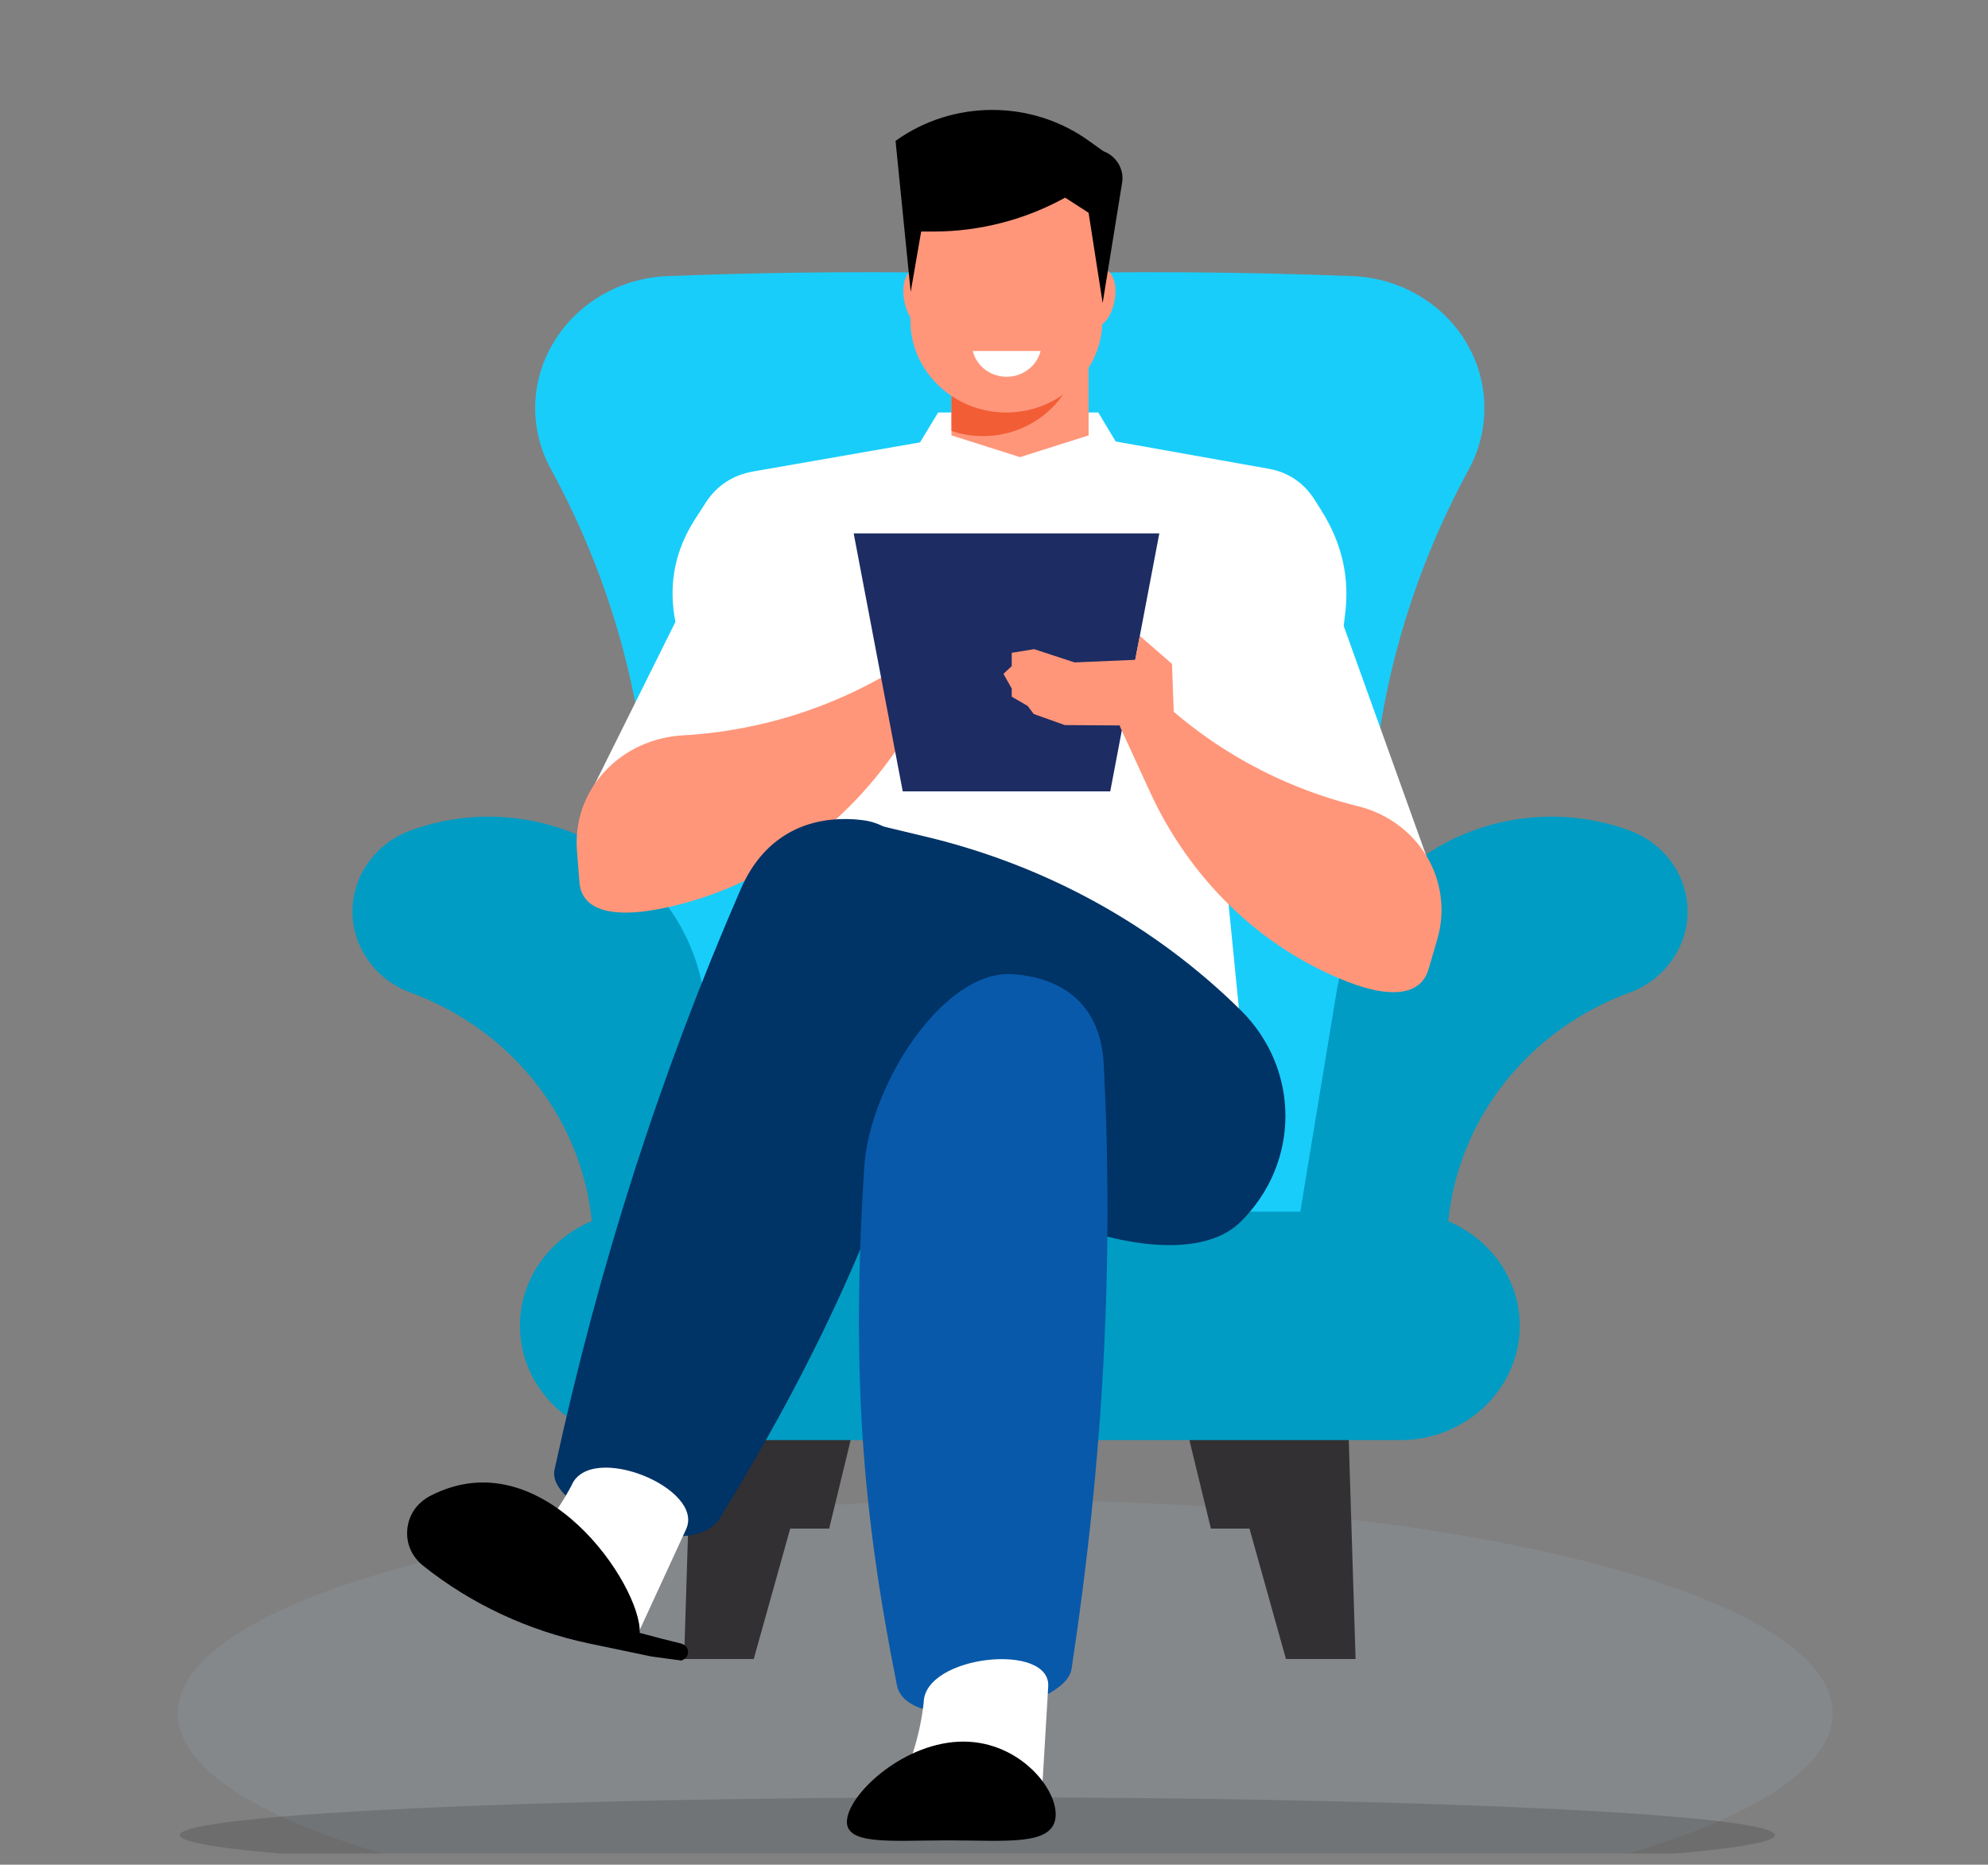 <svg width="177" height="166" viewBox="0 0 177 166" fill="none" xmlns="http://www.w3.org/2000/svg">
<rect x="0" y="0" width="177" height="166" fill="#808080" stroke="none"/>
<g clip-path="url(#clip0_39_4630)">
<path opacity="0.1" d="M89.5 171.481C130.184 171.481 163.165 162.991 163.165 152.517C163.165 142.043 130.184 133.552 89.5 133.552C48.816 133.552 15.835 142.043 15.835 152.517C15.835 162.991 48.816 171.481 89.5 171.481Z" fill="#BCDAF3"/>
<path fill-rule="evenodd" clip-rule="evenodd" d="M111.828 119.903L112.246 136.079H107.812L103.186 117.048L111.828 119.903ZM69.807 119.903L69.39 136.079H73.823L78.449 117.048L69.807 119.903Z" fill="#323033"/>
<path fill-rule="evenodd" clip-rule="evenodd" d="M120.084 128.168L120.694 147.69H114.494L108.069 124.723L120.084 128.168ZM61.518 128.168L60.908 147.69H67.108L73.533 124.723L61.518 128.168Z" fill="#323033"/>
<path fill-rule="evenodd" clip-rule="evenodd" d="M58.403 86.723L57.793 72.943C57.311 62.049 54.323 51.419 49.054 41.772C47.095 38.196 47.191 33.93 49.311 30.452C51.4 26.974 55.222 24.743 59.431 24.579C69.583 24.185 79.767 24.12 89.919 24.415C100.071 24.12 110.254 24.185 120.406 24.579C124.615 24.743 128.438 26.974 130.526 30.452C132.614 33.93 132.711 38.196 130.783 41.772C125.514 51.419 122.527 62.082 122.045 72.943L121.434 86.723L117.419 117.992H62.419L58.403 86.723Z" fill="#19CDFA"/>
<path fill-rule="evenodd" clip-rule="evenodd" d="M67.237 110.844L66.048 108.974L62.643 88.336C61.743 82.79 58.274 77.967 53.198 75.178C48.122 72.389 42.018 71.93 36.557 73.931C33.44 75.08 31.384 77.934 31.384 81.15C31.384 84.333 33.44 87.22 36.557 88.368C47.704 92.47 54.354 103.494 52.491 114.781L67.237 110.844ZM114.398 110.844L115.587 108.974L118.992 88.336C119.892 82.79 123.361 77.967 128.437 75.178C133.513 72.389 139.617 71.93 145.079 73.931C148.195 75.08 150.251 77.934 150.251 81.15C150.251 84.333 148.195 87.22 145.079 88.368C133.931 92.47 127.281 103.494 129.144 114.781L114.398 110.844Z" fill="#009CC4"/>
<path fill-rule="evenodd" clip-rule="evenodd" d="M56.924 107.859H124.678C130.525 107.859 135.312 112.42 135.312 118.03C135.312 123.608 130.525 128.202 124.678 128.202H56.924C51.077 128.202 46.291 123.641 46.291 118.03C46.291 112.42 51.077 107.859 56.924 107.859Z" fill="#009CC4"/>
<path fill-rule="evenodd" clip-rule="evenodd" d="M126.991 76.196L119.634 55.722L119.73 54.935C120.212 51.489 119.506 48.372 117.61 45.386L117.032 44.468C116.068 42.959 114.655 42.007 112.855 41.712L90.945 37.807L67.044 41.974C65.245 42.302 63.831 43.221 62.867 44.697L61.871 46.24C60.169 48.897 59.558 51.719 60.04 54.836L60.137 55.361L51.816 72.095L67.14 66.943L66.851 88.303L110.896 95.752L108.84 74.982L126.991 76.196Z" fill="white"/>
<path fill-rule="evenodd" clip-rule="evenodd" d="M51.592 78.557L51.367 75.702C51.174 73.143 52.041 70.617 53.808 68.714C55.575 66.778 58.081 65.629 60.748 65.465C67.847 65.072 74.722 62.84 80.634 59.002L83.011 62.381L79.188 67.631C74.24 74.423 66.852 79.443 58.338 80.985C54.836 81.608 51.816 81.215 51.592 78.557Z" fill="#FF967A"/>
<path fill-rule="evenodd" clip-rule="evenodd" d="M76.007 47.485H103.218L98.849 70.453H80.376L76.007 47.485Z" fill="#1D2C62"/>
<path fill-rule="evenodd" clip-rule="evenodd" d="M76.007 72.947L82.593 74.522C93.194 77.081 102.832 82.396 110.446 89.91C115.779 95.16 115.779 103.527 110.446 108.777C106.623 112.55 97.853 110.417 93.483 108.219C86.641 104.741 81.532 97.719 78.77 90.796L76.007 72.947Z" fill="#003366"/>
<path fill-rule="evenodd" clip-rule="evenodd" d="M65.952 79.149C68.104 74.194 72.249 72.455 76.811 73.013C83.043 73.768 85.742 84.858 83.557 91.847C78.192 109.204 72.859 120.819 64.089 135.157C61.551 139.324 48.54 134.567 49.375 130.826C53.391 112.386 58.82 95.554 65.952 79.149Z" fill="#003366"/>
<path fill-rule="evenodd" clip-rule="evenodd" d="M98.271 94.763C98.014 89.48 94.672 87.019 90.143 86.724C83.942 86.33 77.389 96.666 76.939 103.95C75.814 121.996 76.714 134.333 79.862 150.049C80.794 154.577 94.865 152.346 95.411 148.54C98.271 129.706 99.17 112.185 98.271 94.763Z" fill="#0859A9"/>
<path fill-rule="evenodd" clip-rule="evenodd" d="M93.324 150.185L92.681 161.045H79.124L79.959 159.339C81.18 156.812 81.951 154.188 82.24 151.563C82.305 147.33 93.645 146.149 93.324 150.185Z" fill="white"/>
<path fill-rule="evenodd" clip-rule="evenodd" d="M85.772 155.04C90.88 155.04 94.35 159.469 93.965 161.897C93.579 164.325 89.499 163.833 84.391 163.833C79.283 163.833 75.042 164.325 75.428 161.897C75.781 159.469 80.632 155.04 85.772 155.04Z" fill="black"/>
<path fill-rule="evenodd" clip-rule="evenodd" d="M61.069 136.173L56.475 146.147L44.652 139.782L46.002 138.535C47.993 136.698 49.664 134.565 50.885 132.235C52.555 128.298 62.836 132.498 61.069 136.173Z" fill="white"/>
<path fill-rule="evenodd" clip-rule="evenodd" d="M57.985 147.462L52.491 146.314C47.03 145.166 41.954 142.803 37.681 139.391C36.653 138.57 36.139 137.389 36.267 136.11C36.396 134.83 37.135 133.78 38.324 133.157C48.379 127.972 57.149 141.261 56.957 145.362C58.178 145.691 59.43 146.019 60.651 146.314C61.005 146.412 61.262 146.708 61.262 147.069C61.262 147.43 61.005 147.725 60.651 147.823L57.985 147.462Z" fill="black"/>
<path fill-rule="evenodd" clip-rule="evenodd" d="M127.185 86.301L127.988 83.545C128.694 81.084 128.341 78.427 127.024 76.228C125.675 73.997 123.458 72.389 120.888 71.766C113.981 70.06 107.716 66.582 102.704 61.726L99.685 64.613L102.383 70.486C105.853 78.066 112.085 84.365 120.117 87.45C123.362 88.696 126.413 88.86 127.185 86.301Z" fill="#FF967A"/>
<path fill-rule="evenodd" clip-rule="evenodd" d="M104.504 63.366L104.343 58.969V59.1L101.484 56.606L101.066 58.739L95.669 58.969L92.071 57.788L90.079 58.116V59.297L89.34 59.986L90.079 61.298V62.02L91.493 62.841L92.039 63.562L94.802 64.547L99.653 64.58L104.504 63.366Z" fill="#FF967A"/>
<path fill-rule="evenodd" clip-rule="evenodd" d="M81.276 40.431L83.525 36.724H97.789L100.327 40.956L81.276 40.431Z" fill="white"/>
<path fill-rule="evenodd" clip-rule="evenodd" d="M84.714 28.227H96.922V38.759L90.818 40.695L84.714 38.759V28.227Z" fill="#FF967A"/>
<path fill-rule="evenodd" clip-rule="evenodd" d="M84.714 28.227H96.054V30.655C96.054 35.15 92.199 38.825 87.509 38.825C86.545 38.825 85.581 38.661 84.714 38.366V28.227Z" fill="#F25D36"/>
<path fill-rule="evenodd" clip-rule="evenodd" d="M98.271 24.025C99.01 24.025 99.46 25.141 99.267 26.552C99.074 27.963 98.303 29.078 97.564 29.078C96.826 29.078 96.376 27.963 96.569 26.552C96.761 25.174 97.532 24.025 98.271 24.025ZM81.469 24.025C80.73 24.025 80.281 25.141 80.473 26.552C80.666 27.963 81.437 29.078 82.176 29.078C82.915 29.078 83.365 27.963 83.172 26.552C82.979 25.174 82.208 24.025 81.469 24.025Z" fill="#FF967A"/>
<path fill-rule="evenodd" clip-rule="evenodd" d="M81.052 16.709H98.143V28.554C98.143 33.049 94.288 36.724 89.597 36.724C84.907 36.724 81.052 33.049 81.052 28.521V16.709Z" fill="#FF967A"/>
<path fill-rule="evenodd" clip-rule="evenodd" d="M92.648 31.244C92.327 32.557 91.074 33.541 89.628 33.541C88.15 33.541 86.93 32.557 86.608 31.244H92.648Z" fill="white"/>
<path fill-rule="evenodd" clip-rule="evenodd" d="M98.174 26.979L99.909 16.249C100.102 15.068 99.395 13.887 98.239 13.46L96.954 12.542C91.845 8.867 84.842 8.867 79.734 12.542L81.083 25.994L82.015 20.613H83.107C87.219 20.613 91.267 19.563 94.833 17.595L96.921 18.94L98.174 26.979Z" fill="black"/>
<path opacity="0.15" d="M87.015 166.732C126.235 166.732 158.03 165.225 158.03 163.366C158.03 161.507 126.235 160 87.015 160C47.795 160 16.001 161.507 16.001 163.366C16.001 165.225 47.795 166.732 87.015 166.732Z" fill="black"/>
</g>
<defs>
<clipPath id="clip0_39_4630">
<rect width="159" height="164" fill="white" transform="translate(10 1)"/>
</clipPath>
</defs>
</svg>

